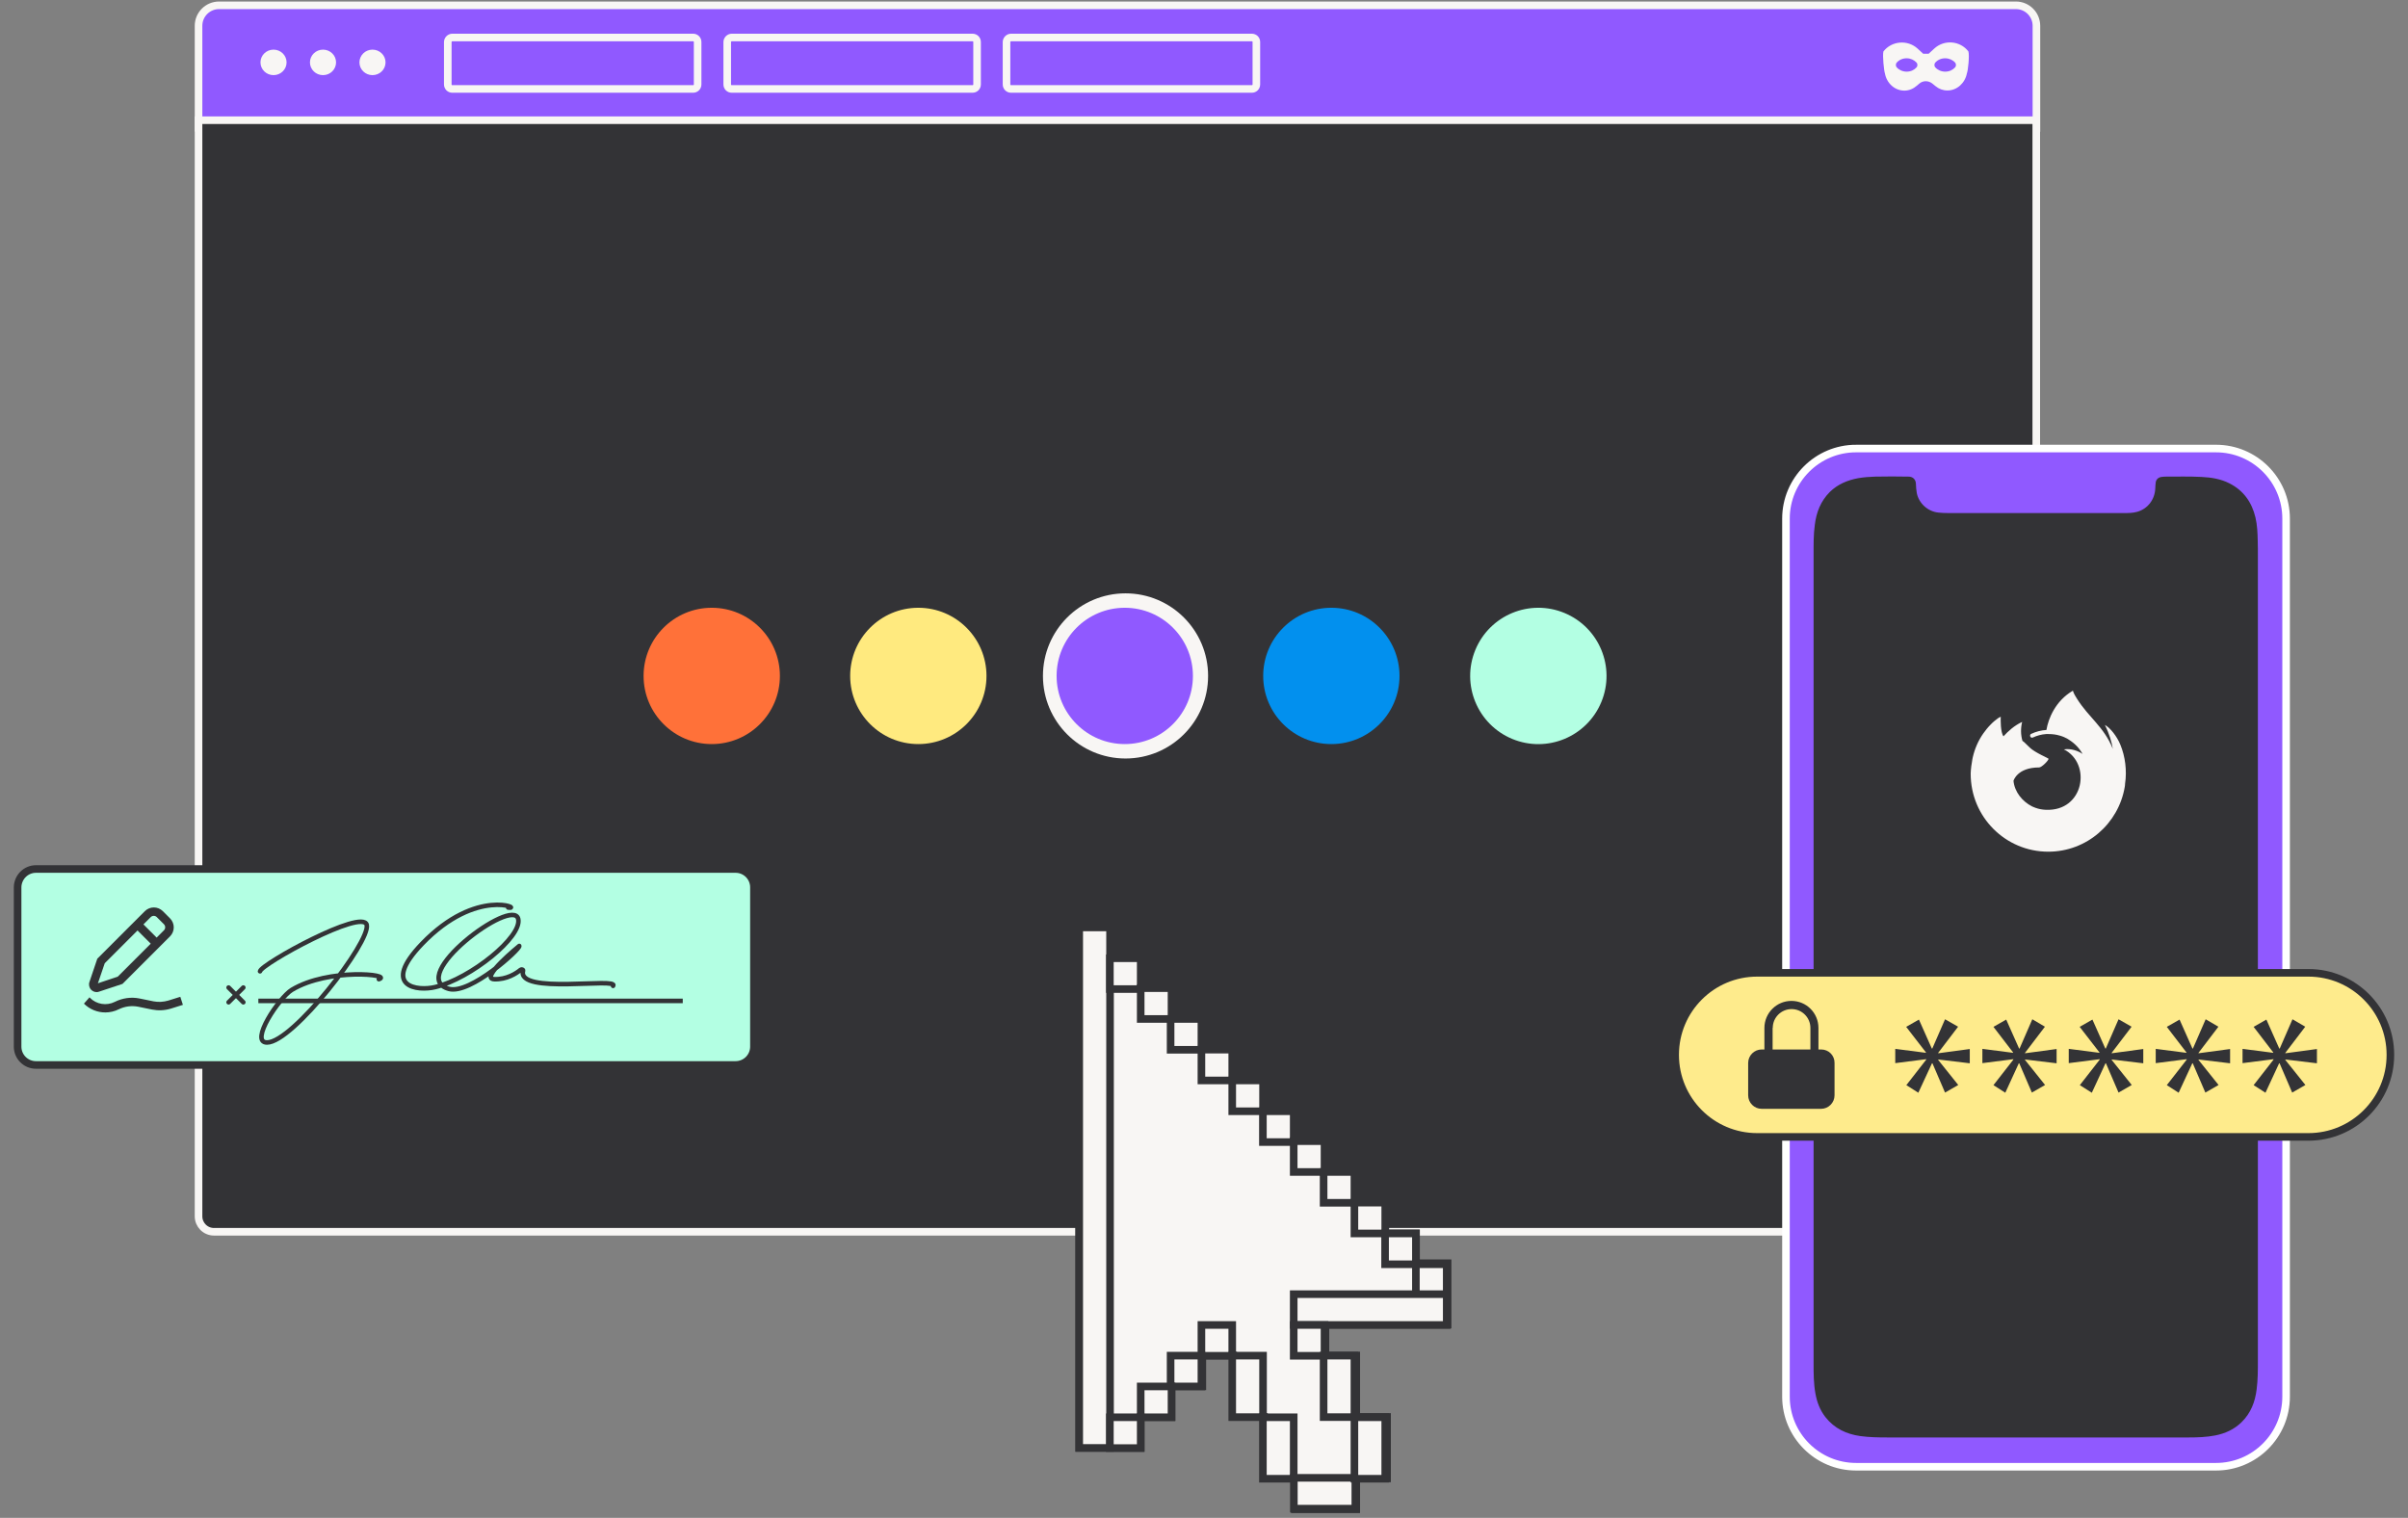 <svg xmlns="http://www.w3.org/2000/svg" xmlns:xlink="http://www.w3.org/1999/xlink" xml:space="preserve" id="Layer_1" x="0" y="0" version="1.1" viewBox="0 0 1586.4 1000">
  <rect x="0" y="0" width="1586.4" height="1000" fill="#808080" stroke="none"/>
  <style>
    .st1{fill:none;stroke:#f8f6f4;stroke-width:5}.st2{fill:#f8f6f4}.st13,.st14,.st4{fill:#f8f6f4;stroke:#333336;stroke-width:5}.st13,.st14{fill:none;stroke-width:3;stroke-linecap:round;stroke-miterlimit:10}.st14{stroke-linejoin:round}.st18{fill:#333336}
  </style>
  <path fill="#9059ff" stroke="#f8f6f4" stroke-width="5" d="M1339.1 84.3h2.5V17c0-7.4-6-13.5-13.5-13.5H144.3c-7.4 0-13.5 6-13.5 13.5v67.2h1208.3z"/>
  <path d="M298 24.7h158.6c1.7 0 3 1.3 3 3v27.9c0 1.7-1.3 3-3 3H298c-1.7 0-3-1.3-3-3V27.7c0-1.6 1.4-3 3-3z" class="st1"/>
  <path d="M482.1 24.7h158.6c1.7 0 3 1.3 3 3v27.9c0 1.7-1.3 3-3 3H482.1c-1.7 0-3-1.3-3-3V27.7c0-1.6 1.4-3 3-3z" class="st1"/>
  <path d="M666.1 24.7h158.6c1.7 0 3 1.3 3 3v27.9c0 1.7-1.3 3-3 3H666.1c-1.7 0-3-1.3-3-3V27.7c0-1.6 1.4-3 3-3z" class="st1"/>
  <ellipse cx="180.2" cy="41.1" class="st2" rx="8.6" ry="8.4"/>
  <ellipse cx="212.8" cy="41.1" class="st2" rx="8.6" ry="8.4"/>
  <ellipse cx="245.4" cy="41.1" class="st2" rx="8.6" ry="8.4"/>
  <path fill="#333336" stroke="#f8f6f4" stroke-width="5" d="M133.3 79.2h-2.5v722.1c0 5.6 4.5 10.2 10.2 10.2h1190.4c5.6 0 10.1-4.5 10.1-10.1V79.2H133.3z"/>
  <path d="M932.9 832.9v-20.3h-20.3v-20.3h-20.3V772H872v-20.3h-20.3v-20.3h-20.3v-20.3h-20.3V691H791v-20.3h-20.3v-20.3h-20.3v-20.3h-19.1V611H711v342.9h40.5v-20.3h20.3v-20.3h20.3V893h20.3v40.5h20.3V974H853v20.3h40.5V974h20.3v-40.5h-20.3V893h-20.3v-20.3h80.5v-40.5h-20.3l-.5.7z" class="st4"/>
  <path d="M731.3 611H711v342.9h20.3V611z" class="st4"/>
  <path d="M751.5 631.3h-20.3v20.3h20.3v-20.3z" class="st4"/>
  <path d="M771.8 651h-20.3v20.3h20.3V651z" class="st4"/>
  <path d="M791.5 671.3h-20.3v20.3h20.3v-20.3z" class="st4"/>
  <path d="M811.8 691.5h-20.3v20.3h20.3v-20.3z" class="st4"/>
  <path d="M832.1 711.8h-20.3v20.3h20.3v-20.3z" class="st4"/>
  <path d="M852.3 732.1H832v20.3h20.3v-20.3z" class="st4"/>
  <path d="M872.6 751.8h-20.3v20.3h20.3v-20.3z" class="st4"/>
  <path d="M892.3 772.1H872v20.3h20.3v-20.3z" class="st4"/>
  <path d="M912.6 792.3h-20.3v20.3h20.3v-20.3z" class="st4"/>
  <path d="M932.8 812.6h-20.3v20.3h20.3v-20.3z" class="st4"/>
  <path d="M953.1 832.9h-20.3v20.3h20.3v-20.3z" class="st4"/>
  <path d="M953.1 852.6H852.3v20.3h100.8v-20.3z" class="st4"/>
  <path d="M872.6 872.9h-20.3v20.3h20.3v-20.3z" class="st4"/>
  <path d="M811.8 872.9h-20.3v20.3h20.3v-20.3z" class="st4"/>
  <path d="M832.1 893.1h-20.3v40.5h20.3v-40.5z" class="st4"/>
  <path d="M852.3 933.7H832v40.5h20.3v-40.5z" class="st4"/>
  <path d="M892.9 973.6h-40.5v20.3h40.5v-20.3z" class="st4"/>
  <path d="M892.3 893.1H872v40.5h20.3v-40.5z" class="st4"/>
  <path d="M912.6 933.7h-20.3v40.5h20.3v-40.5z" class="st4"/>
  <path d="M791.5 893.1h-20.3v20.3h20.3v-20.3z" class="st4"/>
  <path d="M771.8 913.4h-20.3v20.3h20.3v-20.3z" class="st4"/>
  <path d="M751.5 933.7h-20.3V954h20.3v-20.3z" class="st4"/>
  <circle cx="741.5" cy="445.3" r="54.4" class="st2"/>
  <circle cx="741" cy="445.3" r="44.9" fill="#9059ff"/>
  <circle cx="468.9" cy="445.3" r="44.9" fill="#ff7139"/>
  <circle cx="605" cy="445.3" r="44.9" fill="#ffea7f"/>
  <circle cx="877.1" cy="445.3" r="44.9" fill="#0290ee"/>
  <circle cx="1013.1" cy="445.3" r="44.9" fill="#b3ffe3" transform="matrix(.383 -.924 .924 .383 213.995 1210.875)"/>
  <path d="M1296.8 33.9c-5.4-7.1-15.9-8-22.5-1.9l-3.7 3.4h-3.6l-3.7-3.4c-6.6-6-17.1-5.1-22.5 1.9-.7 2.8.4 12.9 1 14.5 1.2 6.5 6.5 11.3 12.8 11.3 3.2 0 6-1.3 8.3-3.3l1.4-1.2c1.2-1.1 2.8-1.7 4.4-1.7 1.6 0 3.2.6 4.4 1.6l2.1 1.7c2.2 1.8 4.8 2.8 7.8 2.8 6.3 0 11.6-4.9 12.8-11.3.7-1.4 1.8-11.6 1-14.4zm-34.2 10.5c-1.5 1.7-3.8 2.8-6.5 2.8-2.6 0-5-1.1-6.5-2.8-.4-.4-.6-1-.6-1.6s.2-1.2.6-1.6c1.5-1.7 3.8-2.8 6.5-2.8 2.6 0 4.9 1.1 6.5 2.8.4.4.6 1 .6 1.6s-.2 1.2-.6 1.6zm25.4 0c-1.5 1.7-3.8 2.8-6.5 2.8-2.6 0-5-1.1-6.5-2.8-.4-.4-.6-1-.6-1.6s.2-1.2.6-1.6c1.5-1.7 3.8-2.8 6.5-2.8 2.6 0 5 1.1 6.5 2.8.4.4.6 1 .6 1.6s-.2 1.2-.6 1.6z" class="st2"/>
  <path fill="#b3ffe3" stroke="#333336" stroke-width="5" d="M23.7 572.5h460.9c6.7 0 12.1 5.4 12.1 12.1v104.9c0 6.7-5.4 12.1-12.1 12.1H23.7c-6.7 0-12.1-5.4-12.1-12.1V584.7c0-6.7 5.4-12.2 12.1-12.2z"/>
  <path fill="none" stroke="#333336" stroke-width="3" d="M170.2 659.4h279.6"/>
  <defs>
    <path id="SVGID_1_" d="M52.5 597.1h71.6v71.6H52.5z"/>
  </defs>
  <clipPath id="SVGID_00000032607010902207072190000004303509680078654391_">
    <use xlink:href="#SVGID_1_" overflow="visible"/>
  </clipPath>
  <path fill="#333336" d="M63.7 653.6c.5 0 1.1-.1 1.6-.3l15.4-5.1 31.3-31.3c3.3-3.3 3.3-8.6 0-11.9l-4.7-4.7c-3.3-3.3-8.6-3.3-11.9 0l-31.3 31.3-5.2 15.4c-.6 1.8-.1 3.8 1.2 5.1 1 1 2.3 1.5 3.6 1.5zm35.6-49.4c1.1-1.1 2.9-1.1 4 0l4.7 4.7c1.1 1.1 1.1 2.9 0 4l-4.8 4.8-8.7-8.7 4.8-4.8zM69 634.6 90.6 613l8.7 8.7-21.7 21.7-13.1 4.4 4.5-13.2z" clip-path="url(#SVGID_00000032607010902207072190000004303509680078654391_)"/>
  <path fill="#333336" d="m118.8 656.7-8 2.5c-3.1.9-6.4 1.1-9.6.5l-9.3-1.9c-5.5-1.1-11.2-.3-16.2 2.2-5.5 2.8-12.2 1.7-16.5-2.7l-.2-.3-3.7 4.2c3.8 3.8 8.9 5.8 14.1 5.8 3 0 6.1-.7 8.9-2.1 3.9-1.9 8.3-2.5 12.6-1.7l9.3 1.9c4.1.8 8.3.6 12.3-.6l8-2.5-1.7-5.3z" clip-path="url(#SVGID_00000032607010902207072190000004303509680078654391_)"/>
  <path d="m150.6 650.6 9.7 9.7" class="st13"/>
  <path d="m160.3 650.6-9.7 9.7" class="st13"/>
  <path d="M334.8 597.9c9.7 1.5-20.6-13.7-56.7 23.8-27.5 28.6-2.9 31.4 8.6 28.6 23.3-5.6 57.4-33.1 54.7-44.9-3.4-14.9-74.3 38.2-45.6 46.1 14 3.8 47.1-26.4 46.3-28.3 0 0-26.5 21.5-16.5 21.9 8.2.3 14.5-3.8 17.4-6.2.6-.5 1.8-.1 1.6.6-4.3 16 63.5 4.2 59.3 10" class="st14"/>
  <path d="M171.3 639.9c.8-4.8 67.7-41.6 70.3-30.6 2.6 11.1-48.7 77.5-65.7 77.5-11.8 0 8-29.6 16.4-34.7 24.2-14.6 66.6-10.1 57.3-7" class="st14"/>
  <path fill="#9059ff" stroke="#fff" stroke-width="5" d="M1222.8 295.5c-25.5 0-46.2 20.7-46.2 46.2v578.4c0 25.5 20.7 46.2 46.2 46.2h237.1c25.5 0 46.2-20.7 46.2-46.2V341.7c0-25.5-20.7-46.2-46.2-46.2h-237.1z"/>
  <path fill="#333336" fill-rule="evenodd" d="M1194.8 630.3V365.6c0-6.6-.1-13.3.8-19.8 1-8.3 3.9-15.7 9.9-21.7 5.2-5.1 11.7-7.8 18.8-9.1 3.6-.6 7.3-.9 11-1 7.4-.1 14.7-.2 22.1 0 2.9 0 4.7 2 4.8 4.6.1 2.1.2 4.2.6 6.3 1.4 6.7 7.2 12.1 14.3 12.8 2.1.2 4.2.3 6.3.3h115.8c2.9 0 5.9 0 8.7-.8 7-1.9 11.7-8.1 12-15.4.1-1.4.1-2.7.3-4 .3-2 1.7-3.3 3.8-3.6.8-.1 1.7-.2 2.5-.2 8 0 15.9-.2 23.9.2 6.3.3 12.6 1.3 18.3 4.2 9.3 4.7 14.8 12.4 17.2 22.5 1.2 5.1 1.4 10.3 1.5 15.5.1 3.2.1 6.5.1 9.7v530.6c0 6.2 0 12.3-.8 18.5-1 8.3-3.8 15.7-9.9 21.7-4.9 4.8-10.8 7.5-17.5 8.8-5.7 1.1-11.5 1.3-17.3 1.3h-198.6c-6 0-11.9-.1-17.8-.9-9.2-1.3-17.1-5-23-12.5-3.6-4.6-5.6-9.9-6.6-15.6-1.2-6.6-1.2-13.2-1.2-19.8V630.3z" clip-rule="evenodd"/>
  <path d="M1335.6 487.2zm-12.3-6.2zm73.6 9.6c-2.2-5.4-6.7-11.2-10.2-13 2.9 5.7 4.5 11.3 5.2 15.6v.1c-5.8-14.5-15.6-20.3-23.6-33-.4-.6-.8-1.3-1.2-2-.2-.3-.4-.7-.6-1.1-.3-.6-.6-1.3-.8-2v-.1h-.2c-11.4 6.7-16.1 18.4-17.3 25.8-3.5.2-6.9 1.1-10.1 2.6-.3.1-.5.4-.6.7-.1.3-.1.6 0 .9.1.2.2.3.3.5.1.1.3.2.4.3.2.1.3.1.5.1s.3 0 .5-.1c2.8-1.3 5.8-2.1 8.8-2.3h1.6c2.5 0 5 .3 7.3 1 .1 0 .3.1.4.1.4.1.8.3 1.2.4.3.1.6.2.8.3.2.1.5.2.7.3.3.2.7.3 1 .5.2.1.3.2.5.2.3.2.7.4 1 .6.2.1.4.2.6.4 3.7 2.3 6.8 5.5 8.9 9.3-2.7-1.9-7.6-3.8-12.3-3 18.4 9.2 13.4 41-12 39.8-2.3-.1-4.5-.5-6.7-1.3l-1.5-.6c-.3-.1-.6-.3-.9-.4-6.2-3.2-11.4-9.4-12.1-16.8 0 0 2.4-8.8 16.9-8.8 1.6 0 6.1-4.4 6.2-5.7 0-.4-8.9-4-12.4-7.4-1.8-1.8-2.7-2.7-3.5-3.4-.4-.4-.9-.7-1.3-1-1.2-4.1-1.2-8.4-.2-12.5-5.2 2.4-9.3 6.2-12.3 9.5-2-2.6-1.9-11.1-1.8-12.9 0-.1-1.5.8-1.7.9-1.8 1.3-3.5 2.7-5 4.3-1.8 1.8-3.3 3.7-4.8 5.8-3.3 4.7-5.6 10-6.9 15.6 0 .1-.5 2.1-.8 4.7-.1.4-.1.8-.2 1.2-.1.8-.2 1.6-.3 2.9v.2c0 .6-.1 1.1-.1 1.7v.3c0 28.4 22.9 51.3 51.1 51.3 25.3 0 46.3-18.4 50.4-42.7.1-.7.2-1.3.2-2 1.3-8.8.1-18.1-3.1-25.8z" class="st2"/>
  <path fill="#feeb8c" stroke="#333336" stroke-width="5" d="M1157.6 640.9h363.2c29.8 0 54 24.2 54 54v.1c0 29.8-24.2 54-54 54h-363.2c-29.8 0-54-24.2-54-54v-.1c0-29.8 24.2-54 54-54z"/>
  <path d="m1290 676.4-13.1 17.2v.3l20.8-2.8v9.4l-20.8-2.5v.3l13.2 16.5-8.7 5-8.3-19.3h-.3l-9 19.4-7.9-5 13.1-16.8v-.3l-20.4 2.6V691l20.2 2.6v-.3l-13-16.8 8.4-4.8 8.5 19.1h.3l8.4-19.3 8.6 4.9z" class="st18"/>
  <path d="m1347.2 676.4-13.1 17.2v.3l20.8-2.8v9.4l-20.8-2.5v.3l13.2 16.5-8.7 5-8.3-19.3h-.3l-8.9 19.4-7.8-5 13.1-16.8v-.3l-20.4 2.6V691l20.2 2.6v-.3l-12.9-16.8 8.4-4.8 8.5 19.1h.3l8.4-19.3 8.3 4.9z" class="st18"/>
  <path d="m1404.3 676.4-13.1 17.2v.3l20.8-2.8v9.4l-20.8-2.5v.3l13.2 16.5-8.7 5-8.3-19.3h-.3l-9 19.4-7.9-5 13.1-16.8v-.3l-20.4 2.6V691l20.2 2.6v-.3l-13-16.8 8.4-4.8 8.5 19.1h.3l8.4-19.3 8.6 4.9z" class="st18"/>
  <path d="m1461.5 676.4-13.1 17.2v.3l20.8-2.8v9.4l-20.8-2.5v.3l13.2 16.5-8.7 5-8.3-19.3h-.3l-9 19.4-7.8-5 13.1-16.8v-.3l-20.4 2.6V691l20.2 2.6v-.3l-12.9-16.8 8.4-4.8 8.5 19.1h.3l8.4-19.3 8.4 4.9z" class="st18"/>
  <path d="m1518.7 676.4-13.1 17.2v.3l20.8-2.8v9.4l-20.8-2.5v.3l13.2 16.5-8.7 5-8.3-19.3h-.3l-9 19.4-7.8-5 13.1-16.8v-.3l-20.4 2.6V691l20.2 2.6v-.3l-12.9-16.8 8.4-4.8 8.5 19.1h.3l8.4-19.3 8.4 4.9z" class="st18"/>
  <path d="M1199.8 691.4h-1.8v-14.2c0-9.8-7.9-17.8-17.8-17.8-9.8 0-17.8 8-17.8 17.8v14.2h-1.8c-4.9 0-8.9 4-8.9 8.9v21.3c0 4.9 4 8.9 8.9 8.9h39.1c4.9 0 8.9-4 8.9-8.9v-21.3c.1-4.9-3.8-8.9-8.8-8.9zm-31.9-14.2c0-6.9 5.6-12.4 12.4-12.4 6.9 0 12.4 5.6 12.4 12.4v14.2h-24.9v-14.2z" class="st18"/>
</svg>
